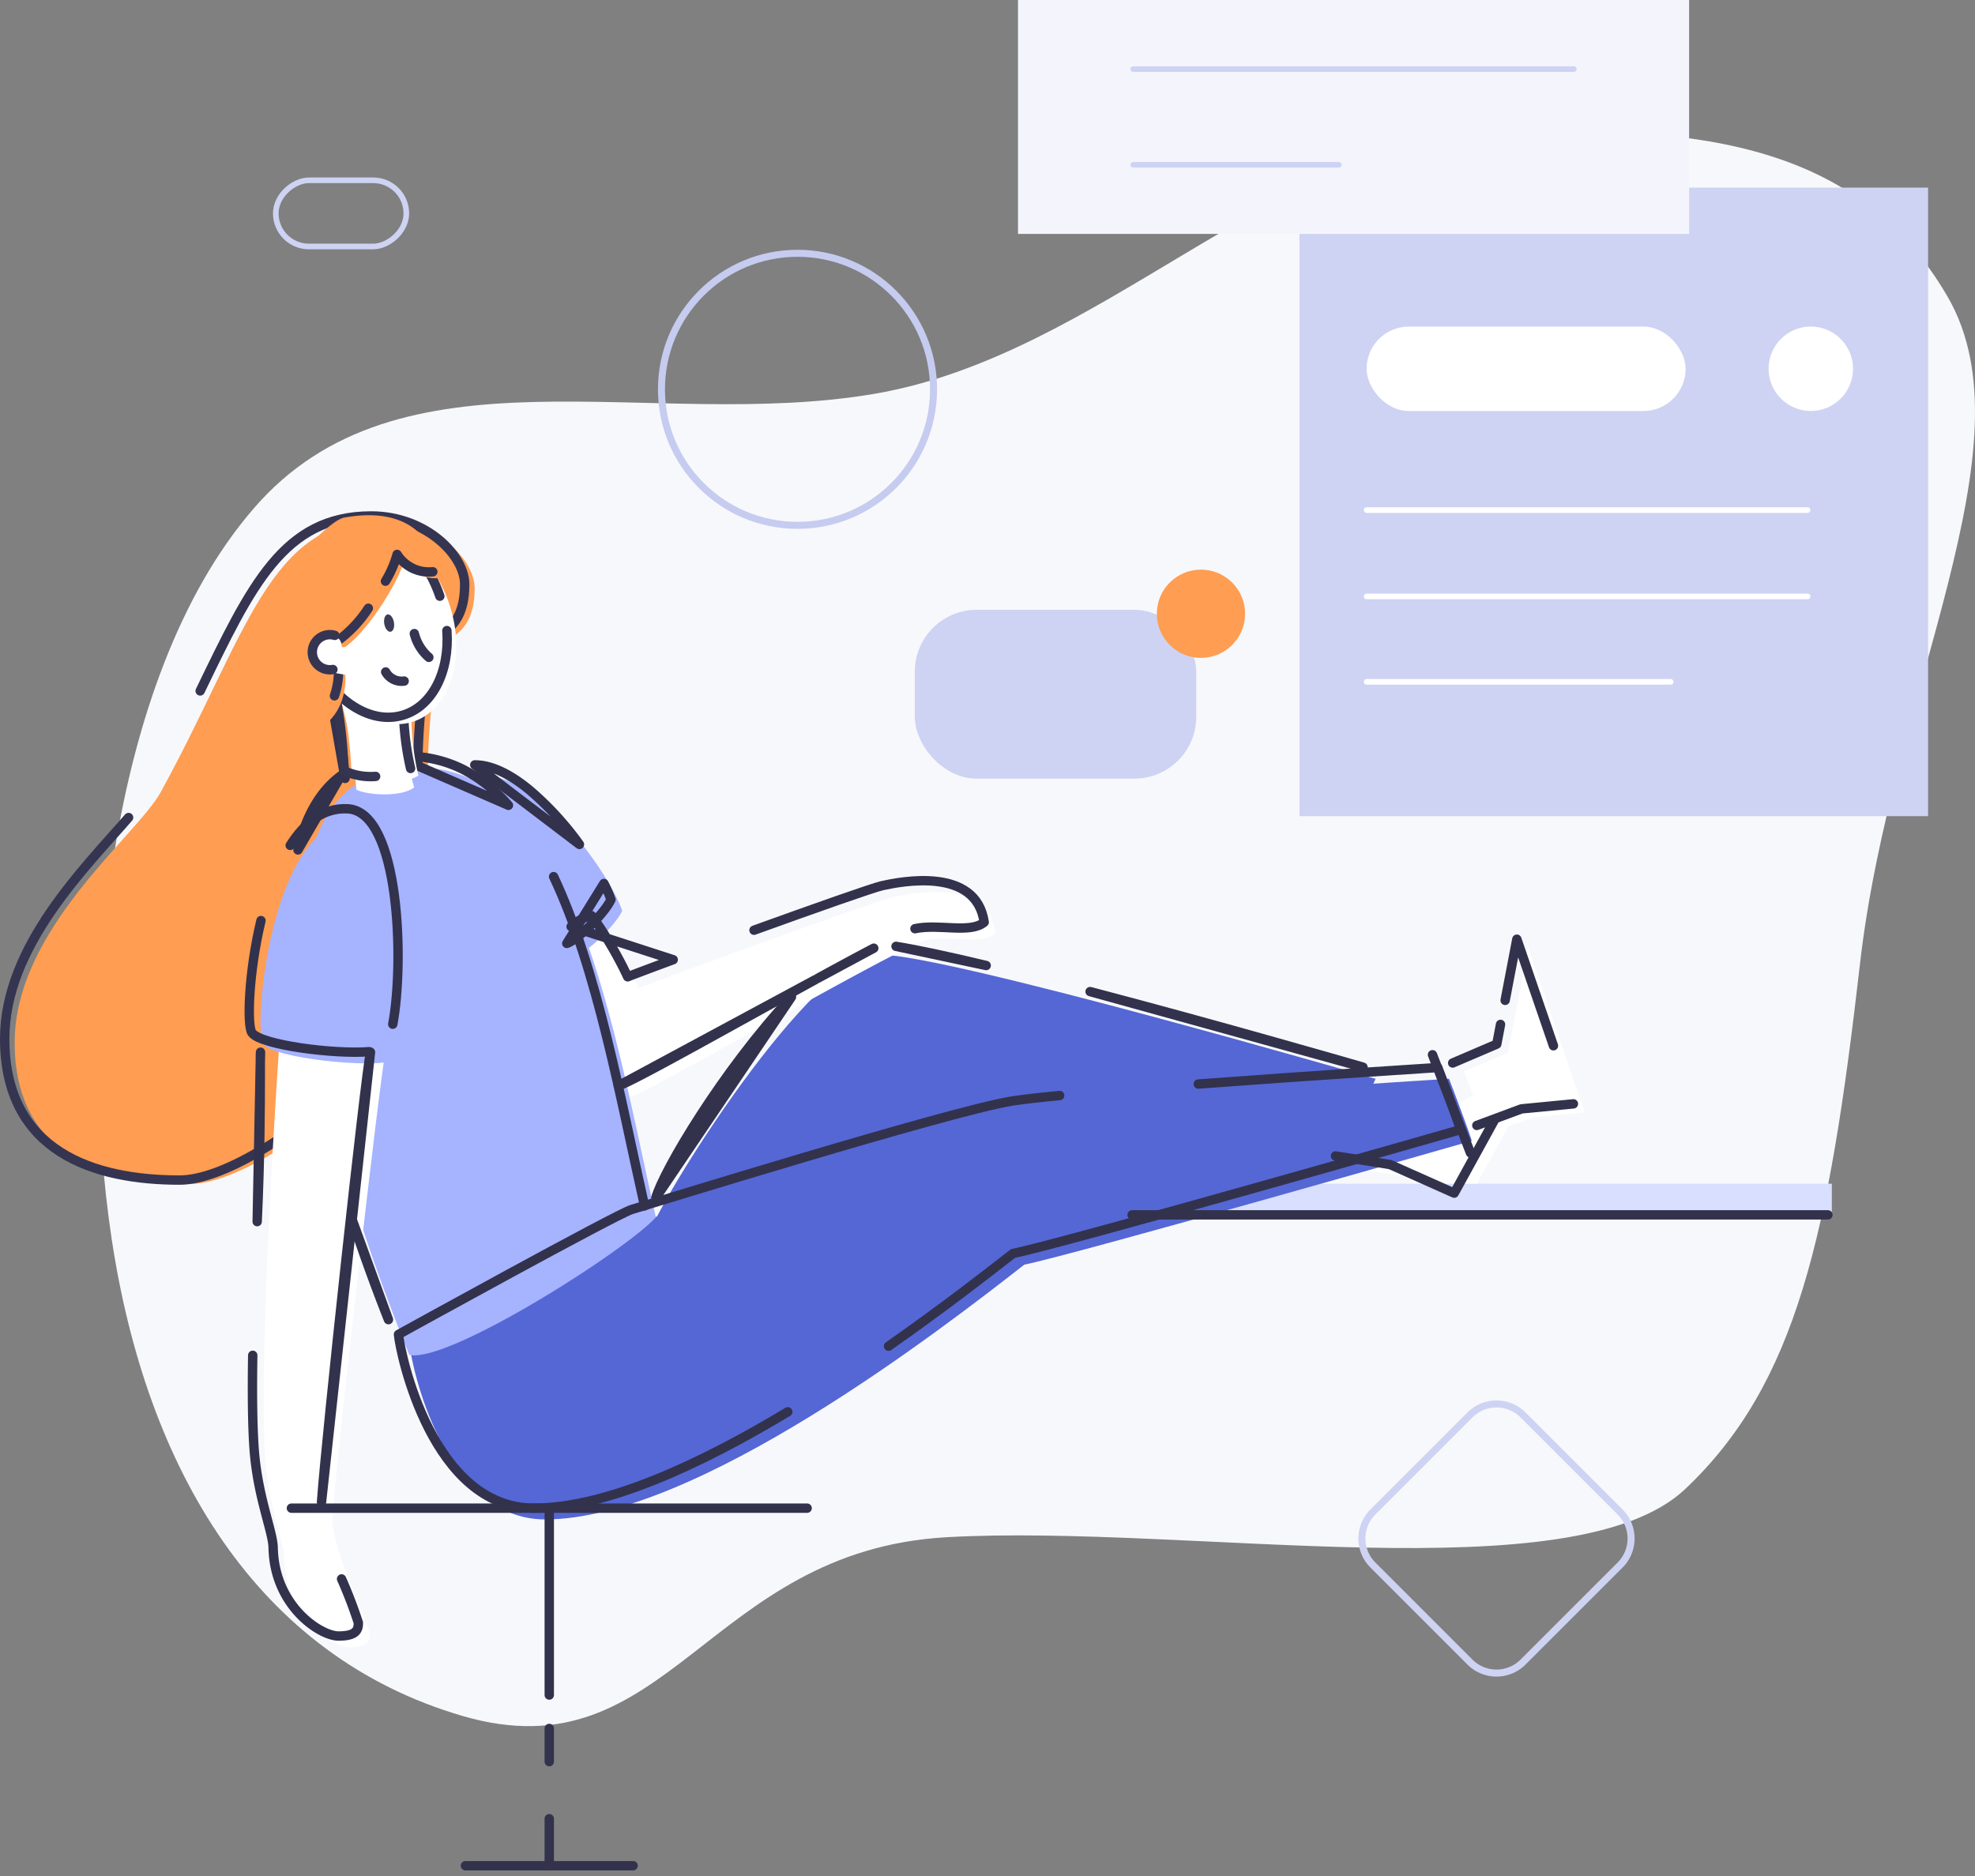 <svg xmlns="http://www.w3.org/2000/svg" width="210.5" height="200" viewBox="0 0 210.5 200">
    <rect x="0" y="0" width="210.5" height="200" fill="#808080" stroke="none"/>
    <g id="Illustration_Observe" data-name="Illustration/Observe" transform="translate(10.5)">
        <g id="observe" transform="translate(-10)">
            <path id="Path" d="M90.44,149.858c-25.7,1.44-29.686,25.474-51.651,19.054S5.117,142.584,1.41,118.118C-2.3,93.726.841,58.4,16.492,40.255c15.58-18.146,42.3-8.179,66.254-12.284s42.3-26.44,65.476-27.7S187.9,1.78,197.09,17.643s-6.033,42.132-9.347,71.085-6.748,44.768-18.631,56S116.144,148.421,90.44,149.858Z" transform="translate(10 14)" fill="#f7f8fb"/>
            <circle id="Oval" cx="14.5" cy="14.5" r="14.5" stroke-width="0.748" transform="translate(70 27)" stroke="#c6cbf0" stroke-linecap="round" stroke-linejoin="round" stroke-miterlimit="10" fill="none"/>
            <g id="Group_2" data-name="Group 2" transform="translate(0 55)">
                <path id="Path-2" data-name="Path" d="M49.023,7.434C49.152,4.325,44.975,0,39.06,0c-11.988,0-14.312,12.3-23.5,29.03C13.008,33.674,0,43.616,0,55.719S9.589,70.792,18.639,70.792s28.8-18.37,28.8-23.555-3.413-12.329-3.413-19.618,1.006-11.4,1.006-13.32S48.963,13.066,49.023,7.434Z" transform="translate(1.063 0.42)" fill="#ff9d52"/>
                <path id="Path-3" data-name="Path" d="M13.206,32.145C8.625,37.44,0,45.863,0,55.719c0,12.1,9.589,15.073,18.639,15.073s28.8-18.37,28.8-23.555S44.02,34.908,44.02,27.62s1.006-11.4,1.006-13.32,3.937-1.233,4-6.865C49.152,4.325,44.976,0,39.06,0,29.727,0,26.252,7.456,20.835,18.651" transform="translate(0 0)" fill="none" stroke="#353552" stroke-linecap="round" stroke-linejoin="round" stroke-miterlimit="10" stroke-width="1"/>
            </g>
            <path id="Path-4" data-name="Path" d="M0,12.537c1.578.231,5.829.921,5.829.921L12.654,16.5,21.729,0l-11.4,6.723L4.683,3.528" transform="translate(143.041 111.883)" fill="#fff"/>
            <rect id="Rectangle" width="95" height="3" transform="translate(99.742 126.184)" fill="#d8dfff"/>
            <rect id="Rectangle-2" data-name="Rectangle" width="67" height="67" transform="translate(138 20)" fill="#ced3f3"/>
            <rect id="Rectangle-3" data-name="Rectangle" width="34" height="9" rx="4.5" transform="translate(145.157 34.812)" fill="#fff"/>
            <circle id="Oval-2" data-name="Oval" cx="4.5" cy="4.5" r="4.5" transform="translate(188 34.809)" fill="#fff"/>
            <rect id="Rectangle-4" data-name="Rectangle" width="30" height="18" rx="6.6" transform="translate(97 65)" fill="#ced3f3"/>
            <circle id="Oval-3" data-name="Oval" cx="4.704" cy="4.704" r="4.704" transform="translate(122.797 60.72)" fill="#ff9d52"/>
            <rect id="Rectangle-5" data-name="Rectangle" width="71.529" height="24.933" transform="translate(108)" fill="#f4f5fc"/>
            <rect id="Rectangle-6" data-name="Rectangle" width="7.056" height="13.914" rx="3.528" transform="translate(28.894 26.275) rotate(-90)" stroke-width="0.6" stroke="#ced3f3" stroke-linecap="round" stroke-linejoin="round" stroke-miterlimit="10" fill="none"/>
            <path id="Path-5" data-name="Path" d="M0,28.461C.183,30.5,3.6,46.977,14.433,46.977c16.1,0,42.327-20.328,51.069-27.156,5.586-1.137,47.7-13.2,47.7-13.2C112.425,4.293,110.769,0,110.769,0S72.162,2.445,65.319,3.585s-38.9,11.1-40.452,11.547S0,28.461,0,28.461Z" transform="translate(43.171 114.988)" fill="#5567d5"/>
            <path id="Path-6" data-name="Path" d="M0,30.36C1.146,26.322,17.676,0,24.879,0s52.8,13.233,52.8,13.233c-.984,2.124-4.365,9.978-4.365,9.978Z" transform="translate(68.434 101.764)" fill="#5567d5"/>
            <path id="Path-7" data-name="Path" d="M9.951,3.708a41.951,41.951,0,0,1,3.858,6.525c2.475-1,25.2-9.3,27.141-9.714s10-2.049,10.857,3.9c-1.476,1.239-4.857.141-7.38.69S14.709,21.429,12.8,21.852s-12.8-3-12.8-3S5.109,4.512,9.951,3.708Z" transform="translate(53.791 95.092)" fill="#fff"/>
            <path id="Path-8" data-name="Path" d="M1.628,0C7.355,0,14.771,10.317,16.145,14.358c-.786,1.647-3.807,4.434-4.71,4.668S-4.963,0,1.628,0Z" transform="translate(49.676 82.735)" fill="#a6b3ff"/>
            <path id="Path-9" data-name="Path" d="M20.238,2.583c10.2,7.365,13.71,28.98,17.4,45.357-3.1,3.477-22.113,15.6-26.268,14.667C2.121,40.107-9.183,0,12.3,0a13.269,13.269,0,0,1,7.941,2.583" transform="translate(31.762 81.817)" fill="#a6b3ff"/>
            <path id="Path-10" data-name="Path" d="M1.65.71C1.5,2.879-.615,33.947.177,44.855c.372,5.133,2,8.8,2.031,10.554.126,6.24,5.058,9.408,6.96,9.408s2.121-.651,2.121-1.413S7.32,54.377,7.32,51.323,12.393,3.965,12.975,1.355,1.65.71,1.65.71Z" transform="translate(27.607 110.777)" fill="#fff"/>
            <path id="Path-11" data-name="Path" d="M10.5.007c6.867.357,5.967,24.732,3.747,25.629S1.394,25.426.284,23.893,1.058-.473,10.5.007Z" transform="translate(27.266 87.393)" fill="#a6b3ff"/>
            <path id="Path-12" data-name="Path" d="M0,.026A47.857,47.857,0,0,1,1.7,9.734c1.224.6,4.767.816,6.165-.237A26.955,26.955,0,0,1,6.789,1.982C6.831-.379,0,.026,0,.026Z" transform="translate(35.779 74.444)" fill="#fff"/>
            <circle id="Oval-4" data-name="Oval" cx="2.067" cy="2.067" r="2.067" transform="translate(33.598 69.202)" fill="#fff"/>
            <path id="Path-13" data-name="Path" d="M2.574,19.851l4.755-1.764,5.538-.534L6.84,0,4.7,11.181,0,13.2" transform="translate(155.53 101.014)" fill="#fff"/>
            <g id="Group_4" data-name="Group 4" transform="translate(26.065 72.519)">
                <path id="Shape" d="M0,26.8H0c.829-2.9,7.1-13.5,14.458-21.406ZM75.369,12.879,46.284,4.822c13.269,3.479,27.505,7.6,29.085,8.055ZM35.21,2.043,25.6,0c2.243.365,5.476,1.052,9.609,2.041Z" transform="translate(43.335 28.359)" fill="none" stroke="#32324d" stroke-linecap="round" stroke-linejoin="round" stroke-miterlimit="10" stroke-width="1"/>
                <path id="Path-14" data-name="Path" d="M0,3.879c1.578.231,5.829.921,5.829.921l6.825,3.042L16.967,0" transform="translate(115.776 46.822)" fill="none" stroke="#32324d" stroke-linecap="round" stroke-linejoin="round" stroke-miterlimit="10" stroke-width="1"/>
                <path id="Path-15" data-name="Path" d="M70.47,0c-2.3.222-4.1.429-5.157.6-6.84,1.14-38.9,11.1-40.452,11.547S0,25.467,0,25.467C.183,27.51,3.6,43.983,14.433,43.983c7.71,0,17.739-4.659,27.06-10.266" transform="translate(15.906 44.26)" fill="none" stroke="#32324d" stroke-linecap="round" stroke-linejoin="round" stroke-miterlimit="10" stroke-width="1"/>
                <path id="Path-16" data-name="Path" d="M0,29.7c5.655-3.951,10.4-7.644,13.269-9.882,5.586-1.137,47.7-13.2,47.7-13.2C60.192,4.293,58.536,0,58.536,0s-13.2.837-25.524,1.758" transform="translate(68.139 41.278)" fill="none" stroke="#32324d" stroke-linecap="round" stroke-linejoin="round" stroke-miterlimit="10" stroke-width="1"/>
                <path id="Shape-2" data-name="Shape" d="M9.807,19.026v0l3.955-6.385a13.679,13.679,0,0,1,.753,1.719c-.8,1.684-3.817,4.433-4.707,4.668ZM11.152,8.477,0,0C1.707,0,3.671.9,5.836,2.684a32.433,32.433,0,0,1,5.317,5.791Z" transform="translate(24.039 9.016)" fill="none" stroke="#32324d" stroke-linecap="round" stroke-linejoin="round" stroke-miterlimit="10" stroke-width="1"/>
                <path id="Shape-3" data-name="Shape" d="M5.028,18.142v0L26.053,6.815c-2.268,1.242-4.7,2.589-7.06,3.892C12.277,14.422,5.935,17.93,5.028,18.142ZM26.3,6.68v0c2.485-1.36,4.434-2.409,5.957-3.207ZM6.029,6.525h0A40.489,40.489,0,0,0,3.787,2.4L10.88,4.7C8.266,5.667,6.589,6.3,6.03,6.525ZM3.787,2.4h0L0,1.174A4.548,4.548,0,0,1,2.171,0,25.176,25.176,0,0,1,3.786,2.4Z" transform="translate(34.306 25.081)" fill="none" stroke="#32324d" stroke-linecap="round" stroke-linejoin="round" stroke-miterlimit="10" stroke-width="1"/>
                <path id="Path-17" data-name="Path" d="M0,5.278C6.336,2.989,12.687.742,13.677.526c1.953-.429,10-2.049,10.857,3.9-1.476,1.239-4.857.141-7.38.69" transform="translate(53.799 21.36)" fill="none" stroke="#32324d" stroke-linecap="round" stroke-linejoin="round" stroke-miterlimit="10" stroke-width="1"/>
                <path id="Shape-4" data-name="Shape" d="M9.643,60.052c-1.381-3.5-2.679-7.075-3.857-10.637L9.645,60.052ZM0,9.98H0C.821,6.368,2.368,3.7,4.6,2.055ZM22.432,5.227,10.508.036C10.865.011,11.232,0,11.6,0A13.242,13.242,0,0,1,17.58,1.39a16.375,16.375,0,0,1,4.853,3.835Z" transform="translate(5.193 8.098)" fill="none" stroke="#32324d" stroke-linecap="round" stroke-linejoin="round" stroke-miterlimit="10" stroke-width="1"/>
                <path id="Path-18" data-name="Path" d="M0,0C4.674,9.9,7.14,23.763,9.693,35.1" transform="translate(32.439 20.926)" fill="none" stroke="#32324d" stroke-linecap="round" stroke-linejoin="round" stroke-miterlimit="10" stroke-width="1"/>
                <path id="Shape-5" data-name="Shape" d="M6.857,47.956h0c.5-7.1,4.692-45.648,5.219-47.956ZM0,18.063H0L.332,1.137c0,.37,0,.812,0,1.325C.327,5.486.322,11.111,0,18.063ZM.335,1.012h0C.336.474.343.171.355,0Z" transform="translate(0.846 39.639)" fill="none" stroke="#32324d" stroke-linecap="round" stroke-linejoin="round" stroke-miterlimit="10" stroke-width="1"/>
                <path id="Path-19" data-name="Path" d="M.03,0C-.033,3.975,0,7.485.177,9.96c.372,5.133,2,8.8,2.031,10.554.126,6.24,5.058,9.408,6.96,9.408s2.121-.651,2.121-1.413A47.893,47.893,0,0,0,9.5,23.838" transform="translate(0.341 71.953)" fill="none" stroke="#32324d" stroke-linecap="round" stroke-linejoin="round" stroke-miterlimit="10" stroke-width="1"/>
                <path id="Shape-6" data-name="Shape" d="M1.7,9.7,0,0A47.632,47.632,0,0,1,1.7,9.7ZM7.547,8.4a29.3,29.3,0,0,1-.636-3.941L7.549,8.4Z" transform="translate(8.514 0.757)" fill="none" stroke="#32324d" stroke-linecap="round" stroke-linejoin="round" stroke-miterlimit="10" stroke-width="1"/>
                <path id="Path-20" data-name="Path" d="M12.795,13.974c-3.666.3-11.562-.7-12.51-2.013C-.246,11.226-.093,5.6,1.251,0" transform="translate(0 25.612)" fill="none" stroke="#32324d" stroke-linecap="round" stroke-linejoin="round" stroke-miterlimit="10" stroke-width="1"/>
                <path id="Path-21" data-name="Path" d="M5.1,0,4.7,2.1,0,4.113" transform="translate(128.265 36.679)" fill="none" stroke="#32324d" stroke-linecap="round" stroke-linejoin="round" stroke-miterlimit="10" stroke-width="1"/>
                <path id="Path-22" data-name="Path" d="M5.148,11.361,1.248,0,0,6.519" transform="translate(133.857 27.595)" fill="none" stroke="#32324d" stroke-linecap="round" stroke-linejoin="round" stroke-miterlimit="10" stroke-width="1"/>
                <path id="Path-23" data-name="Path" d="M0,2.3,4.755.534,10.293,0" transform="translate(130.839 45.148)" fill="none" stroke="#32324d" stroke-linecap="round" stroke-linejoin="round" stroke-miterlimit="10" stroke-width="1"/>
                <path id="Path-24" data-name="Path" d="M.15,0V3.54" transform="translate(31.827 111.727)" fill="none" stroke="#32324d" stroke-linecap="round" stroke-linejoin="round" stroke-miterlimit="10" stroke-width="1"/>
                <path id="Path-25" data-name="Path" d="M.15,0V19.92" transform="translate(31.827 88.246)" fill="none" stroke="#32324d" stroke-linecap="round" stroke-linejoin="round" stroke-miterlimit="10" stroke-width="1"/>
                <path id="Path-26" data-name="Path" d="M0,0,4.05,10.47" transform="translate(126.114 39.913)" fill="none" stroke="#32324d" stroke-linecap="round" stroke-linejoin="round" stroke-miterlimit="10" stroke-width="1"/>
                <path id="Path-27" data-name="Path" d="M0,3.909C1.542,1.473,3.555-.132,6.132.009c5.58.3,6.033,16.434,4.8,22.962" transform="translate(4.365 13.687)" fill="none" stroke="#32324d" stroke-linecap="round" stroke-linejoin="round" stroke-miterlimit="10" stroke-width="1"/>
                <path id="Path-28" data-name="Path" d="M0,.15H54.966" transform="translate(4.494 88.096)" fill="none" stroke="#32324d" stroke-linecap="round" stroke-linejoin="round" stroke-miterlimit="10" stroke-width="1"/>
                <path id="Path_Copy" data-name="Path Copy" d="M.421,1H74.579" transform="translate(93.677 55.981)" fill="none" stroke="#32324d" stroke-linecap="round" stroke-linejoin="round" stroke-miterlimit="10" stroke-width="1"/>
                <path id="Path-29" data-name="Path" d="M.15,0V5.01" transform="translate(31.827 121.35)" fill="none" stroke="#32324d" stroke-linecap="round" stroke-linejoin="round" stroke-miterlimit="10" stroke-width="1"/>
                <path id="Path-30" data-name="Path" d="M0,.15H17.874" transform="translate(23.04 126.21)" fill="none" stroke="#32324d" stroke-linecap="round" stroke-linejoin="round" stroke-miterlimit="10" stroke-width="1"/>
            </g>
            <path id="Path-31" data-name="Path" d="M0,.15H46.959" transform="translate(120.285 7.215)" fill="none" stroke="#ced3f3" stroke-linecap="round" stroke-linejoin="round" stroke-miterlimit="10" stroke-width="0.6"/>
            <path id="Path-32" data-name="Path" d="M0,.15H21.906" transform="translate(120.285 17.418)" fill="none" stroke="#ced3f3" stroke-linecap="round" stroke-linejoin="round" stroke-miterlimit="10" stroke-width="0.6"/>
            <path id="Path-33" data-name="Path" d="M0,.25H47" transform="translate(145.157 54.123)" fill="none" stroke="#fff" stroke-linecap="round" stroke-linejoin="round" stroke-miterlimit="10" stroke-width="0.6"/>
            <path id="Path-34" data-name="Path" d="M0,.25H47" transform="translate(145.157 63.327)" fill="none" stroke="#fff" stroke-linecap="round" stroke-linejoin="round" stroke-miterlimit="10" stroke-width="0.6"/>
            <path id="Path-35" data-name="Path" d="M0,.15H32.412" transform="translate(145.157 72.531)" fill="none" stroke="#fff" stroke-linecap="round" stroke-linejoin="round" stroke-miterlimit="10" stroke-width="0.6"/>
        </g>
        <g id="Group" transform="matrix(0.985, -0.174, 0.174, 0.985, 16.547, 55.964)">
            <path id="Path-36" data-name="Path" d="M.4.317A47.872,47.872,0,0,1,0,10.759c.828.872,4.763,1.858,7.043,1.006A30.031,30.031,0,0,1,7.4,5.37C7.715,4.1.179-1.36.4.317Z" transform="translate(5.583 17.589)" fill="#fff"/>
            <path id="Path-37" data-name="Path" d="M7.043,11.765A30.051,30.051,0,0,1,7.4,5.371C7.714,4.1.179-1.359.4.317A47.872,47.872,0,0,1,0,10.759,6.744,6.744,0,0,0,3.227,11.95" transform="translate(4.899 16.692)" fill="none" stroke="#353552" stroke-linecap="round" stroke-linejoin="round" stroke-miterlimit="10" stroke-width="1"/>
            <path id="Path-38" data-name="Path" d="M.1,11.3C-.58,5.534,2.19.488,6.293.033s7.981,3.853,8.665,9.62S12.871,20.467,8.769,20.922.788,17.07.1,11.3Z" transform="translate(4.152 2.69)" fill="#fff"/>
            <path id="Path-39" data-name="Path" d="M14.986,12.855c-.452,4.328-2.9,7.7-6.217,8.067C4.667,21.377.788,17.069.1,11.3S2.191.488,6.293.033c3.974-.441,7.74,3.589,8.592,9.087" transform="translate(3.322 1.802)" fill="none" stroke="#353552" stroke-linecap="round" stroke-linejoin="round" stroke-miterlimit="10" stroke-width="1"/>
            <path id="Path-40" data-name="Path" d="M18.465,8.115a4.009,4.009,0,0,1-3.424-2.483c-.6,1.672-5.34,7.206-8.294,8.18.244,1.12.455,5.145-2.516,7.255S-.979,9.527.434,7.109,7.851-.016,9.6,0,18.758.049,18.465,8.115Z" transform="translate(0.051 0.897)" fill="#ff9d52"/>
            <path id="Path-41" data-name="Path" d="M5.18,0A13.128,13.128,0,0,1,.9,3.065a8.412,8.412,0,0,1-.9,5.5" transform="translate(5.299 10.858)" fill="none" stroke="#353552" stroke-linecap="round" stroke-linejoin="round" stroke-miterlimit="10" stroke-width="1"/>
            <path id="Path-42" data-name="Path" d="M.008,1.793C-.082.141.581-.075,1.11.018S3.44-.169,3.164,1.463c0,0,1.238.042,1.219.215C4.3,2.4,5.358,4.3,4.6,4.707c-.5.268-2.847-.839-3.036-.794C1.023,4.043.1,3.444.008,1.793Z" transform="translate(3.808 13.003)" fill="#fff"/>
            <path id="Path-43" data-name="Path" d="M5.141,2.483A4.01,4.01,0,0,1,1.717,0,11.4,11.4,0,0,1,0,2.593" transform="translate(12.778 5.743)" fill="none" stroke="#32324d" stroke-linecap="round" stroke-linejoin="round" stroke-miterlimit="10" stroke-width="1"/>
            <path id="Path-44" data-name="Path" d="M1.871,3.743A1.871,1.871,0,1,1,2.7.194" transform="translate(3.754 12.888)" fill="none" stroke="#353552" stroke-linecap="round" stroke-linejoin="round" stroke-miterlimit="10" stroke-width="1"/>
            <path id="Path-45" data-name="Path" d="M0,0A4.918,4.918,0,0,0,1.083,2.76" transform="translate(14.835 14.372)" fill="none" stroke="#353552" stroke-linecap="round" stroke-linejoin="round" stroke-miterlimit="10" stroke-width="1"/>
            <path id="Path-46" data-name="Path" d="M0,.937C0,.421.234,0,.522,0s.521.42.521.937-.233.937-.521.937S0,1.454,0,.937Z" transform="translate(11.862 11.865)" fill="#3d3d57"/>
            <path id="Path-47" data-name="Path" d="M0,0A1.953,1.953,0,0,0,1.77,1.3" transform="translate(11.118 17.866)" fill="none" stroke="#353552" stroke-linecap="round" stroke-linejoin="round" stroke-miterlimit="10" stroke-width="1"/>
        </g>
        <path id="Polygon" d="M13.172,2.828a4,4,0,0,1,5.657,0L29.172,13.172a4,4,0,0,1,0,5.657L18.828,29.172a4,4,0,0,1-5.657,0L2.828,18.828a4,4,0,0,1,0-5.657Z" transform="translate(133 148)" fill="none" stroke="#ced3f3" stroke-miterlimit="10" stroke-width="0.75"/>
    </g>
</svg>
